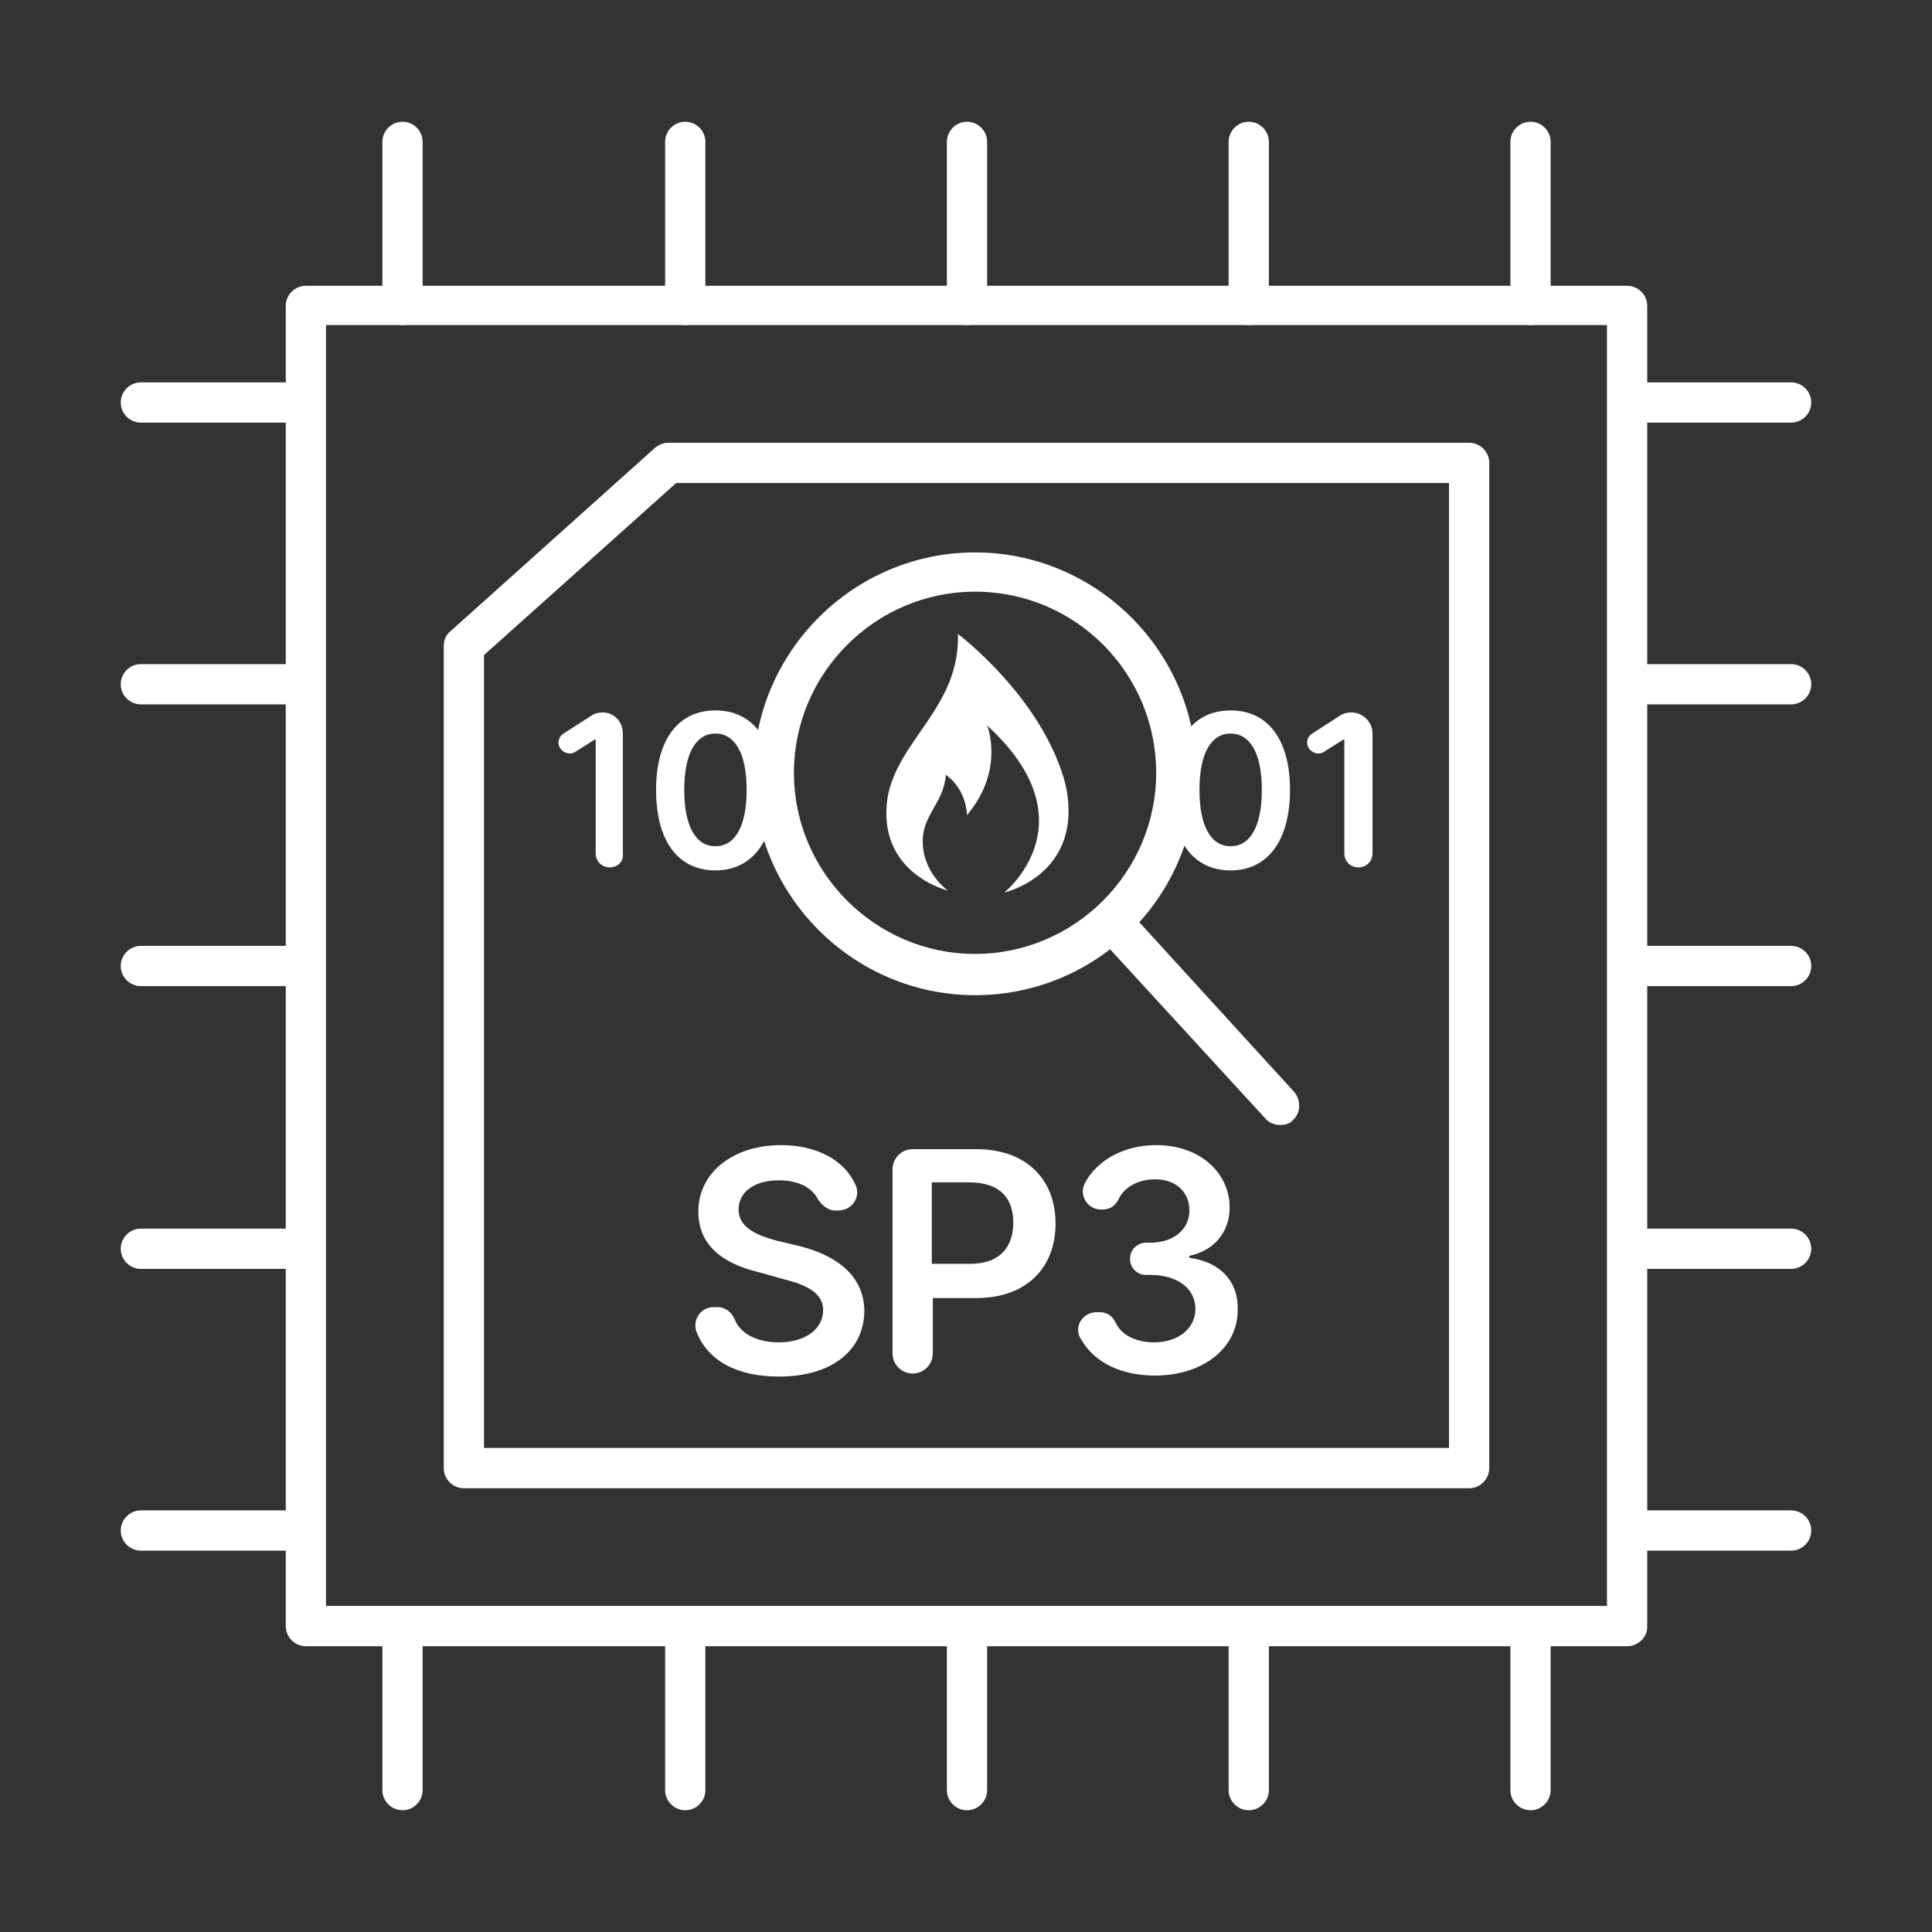 <?xml version="1.0" encoding="utf-8"?>
<!-- Generator: Adobe Illustrator 27.6.1, SVG Export Plug-In . SVG Version: 6.00 Build 0)  -->
<svg version="1.1" id="Security_Networking" xmlns="http://www.w3.org/2000/svg" xmlns:xlink="http://www.w3.org/1999/xlink"
	 x="0px" y="0px" viewBox="0 0 192 192" style="enable-background:new 0 0 192 192;" xml:space="preserve">
<rect x="0" y="0" width="192" height="192" fill="#333333" stroke="none"/>
<style type="text/css">
	.st0{fill:#FFFFFF;}
</style>
<path class="st0" d="M161.7,163.6H30.4c-1.1,0-2-0.9-2-2V30.4c0-1.1,0.9-2,2-2h131.3c1.1,0,2,0.9,2,2v131.3
	C163.7,162.7,162.8,163.6,161.7,163.6L161.7,163.6z M32.4,159.6h127.3V32.3H32.4L32.4,159.6L32.4,159.6z"/>
<path class="st0" d="M146,147.9H46.1c-1.1,0-2-0.9-2-2V64.2c0-0.6,0.2-1.1,0.7-1.5l20.3-18.2c0.4-0.3,0.8-0.5,1.3-0.5H146
	c1.1,0,2,0.9,2,2v99.9C148,147,147.1,147.9,146,147.9z M48.1,143.9H144V48H67.2L48.1,65.1V143.9L48.1,143.9z"/>
<path class="st0" d="M40,32.3c-1.1,0-2-0.9-2-2V14.1c0-1.1,0.9-2,2-2s2,0.9,2,2v16.2C42,31.4,41.1,32.3,40,32.3z"/>
<path class="st0" d="M152.1,32.3c-1.1,0-2-0.9-2-2V14.1c0-1.1,0.9-2,2-2s2,0.9,2,2v16.2C154.1,31.4,153.2,32.3,152.1,32.3z"/>
<path class="st0" d="M68.1,32.3c-1.1,0-2-0.9-2-2V14.1c0-1.1,0.9-2,2-2s2,0.9,2,2v16.2C70.1,31.4,69.2,32.3,68.1,32.3z"/>
<path class="st0" d="M96.1,32.3c-1.1,0-2-0.9-2-2V14.1c0-1.1,0.9-2,2-2s2,0.9,2,2v16.2C98.1,31.4,97.2,32.3,96.1,32.3z"/>
<path class="st0" d="M124.1,32.3c-1.1,0-2-0.9-2-2V14.1c0-1.1,0.9-2,2-2s2,0.9,2,2v16.2C126.1,31.4,125.2,32.3,124.1,32.3z"/>
<path class="st0" d="M40,179.9c-1.1,0-2-0.9-2-2v-16.2c0-1.1,0.9-2,2-2s2,0.9,2,2v16.2C42,179,41.1,179.9,40,179.9z"/>
<path class="st0" d="M152.1,179.9c-1.1,0-2-0.9-2-2v-16.2c0-1.1,0.9-2,2-2s2,0.9,2,2v16.2C154.1,179,153.2,179.9,152.1,179.9z"/>
<path class="st0" d="M68.1,179.9c-1.1,0-2-0.9-2-2v-16.2c0-1.1,0.9-2,2-2s2,0.9,2,2v16.2C70.1,179,69.2,179.9,68.1,179.9z"/>
<path class="st0" d="M96.1,179.9c-1.1,0-2-0.9-2-2v-16.2c0-1.1,0.9-2,2-2s2,0.9,2,2v16.2C98.1,179,97.2,179.9,96.1,179.9z"/>
<path class="st0" d="M124.1,179.9c-1.1,0-2-0.9-2-2v-16.2c0-1.1,0.9-2,2-2s2,0.9,2,2v16.2C126.1,179,125.2,179.9,124.1,179.9z"/>
<path class="st0" d="M178,154.1h-16.2c-1.1,0-2-0.9-2-2s0.9-2,2-2H178c1.1,0,2,0.9,2,2S179.1,154.1,178,154.1z"/>
<path class="st0" d="M178,42h-16.2c-1.1,0-2-0.9-2-2s0.9-2,2-2H178c1.1,0,2,0.9,2,2S179.1,42,178,42z"/>
<path class="st0" d="M178,126.1h-16.2c-1.1,0-2-0.9-2-2s0.9-2,2-2H178c1.1,0,2,0.9,2,2S179.1,126.1,178,126.1z"/>
<path class="st0" d="M178,98h-16.2c-1.1,0-2-0.9-2-2s0.9-2,2-2H178c1.1,0,2,0.9,2,2S179.1,98,178,98z"/>
<path class="st0" d="M178,70h-16.2c-1.1,0-2-0.9-2-2s0.9-2,2-2H178c1.1,0,2,0.9,2,2S179.1,70,178,70z"/>
<path class="st0" d="M30.3,154.1H14c-1.1,0-2-0.9-2-2s0.9-2,2-2h16.2c1.1,0,2,0.9,2,2S31.4,154.1,30.3,154.1z"/>
<path class="st0" d="M30.3,42H14c-1.1,0-2-0.9-2-2s0.9-2,2-2h16.2c1.1,0,2,0.9,2,2S31.4,42,30.3,42z"/>
<path class="st0" d="M30.3,126.1H14c-1.1,0-2-0.9-2-2s0.9-2,2-2h16.2c1.1,0,2,0.9,2,2S31.4,126.1,30.3,126.1z"/>
<path class="st0" d="M30.3,98H14c-1.1,0-2-0.9-2-2s0.9-2,2-2h16.2c1.1,0,2,0.9,2,2S31.4,98,30.3,98z"/>
<path class="st0" d="M30.3,70H14c-1.1,0-2-0.9-2-2s0.9-2,2-2h16.2c1.1,0,2,0.9,2,2S31.4,70,30.3,70z"/>
<g>
	<path class="st0" d="M77.4,117.3c-2.5,0-4,1.2-4,2.9c0,1.9,2,2.6,3.8,3.1l2.1,0.5c3.3,0.8,6.5,2.6,6.6,6.4c0,3.9-3.1,6.6-8.5,6.6
		c-4.2,0-7.1-1.6-8.2-4.5c-0.4-1.2,0.5-2.4,1.7-2.4h0.4c0.8,0,1.4,0.5,1.7,1.2c0.6,1.5,2.3,2.3,4.4,2.3c2.6,0,4.4-1.3,4.4-3.2
		c0-1.7-1.6-2.5-4-3.1l-2.5-0.7c-3.7-0.9-5.9-2.8-5.9-6c0-3.9,3.5-6.6,8.2-6.6c3.6,0,6.3,1.5,7.4,3.9c0.6,1.2-0.3,2.6-1.7,2.6H83
		c-0.7,0-1.3-0.5-1.7-1.1C80.7,118,79.3,117.3,77.4,117.3L77.4,117.3z"/>
	<path class="st0" d="M88.7,116.2c0-1.1,0.9-2,2-2H97c5.1,0,7.9,3.1,7.9,7.4s-2.8,7.4-7.9,7.4h-4.3v5.5c0,1.1-0.9,2-2,2l0,0
		c-1.1,0-2-0.9-2-2V116.2z M96.4,125.6c3,0,4.3-1.7,4.3-4.1s-1.3-4-4.4-4h-3.7v8.1H96.4z"/>
	<path class="st0" d="M109,130.4h0.3c0.7,0,1.3,0.4,1.6,1.1c0.6,1.2,2,1.9,3.8,1.9c2.4,0,4.1-1.4,4.1-3.3c0-2-1.7-3.4-4.5-3.4h-0.4
		c-0.9,0-1.6-0.7-1.6-1.6l0,0c0-0.9,0.7-1.6,1.6-1.6h0.4c2.3,0,3.9-1.3,3.9-3.2c0-1.9-1.4-3.1-3.4-3.1c-1.6,0-3,0.7-3.6,1.9
		c-0.3,0.7-0.9,1.1-1.6,1.1h-0.2c-1.3,0-2.2-1.4-1.6-2.6c1.2-2.3,3.9-3.8,7.1-3.8c4.4,0,7.3,2.8,7.3,6.2c0,2.5-1.6,4.3-4,4.8v0.2
		c3.1,0.4,4.9,2.4,4.8,5.2c0,3.8-3.5,6.5-8.2,6.5c-3.4,0-6-1.3-7.3-3.5C106.6,132,107.5,130.4,109,130.4L109,130.4z"/>
</g>
<g>
	<g>
		<g>
			<path class="st0" d="M96.9,98.9c-12.1,0-22-9.9-22-22s9.9-22,22-22s22,9.9,22,22S109.1,98.9,96.9,98.9z M96.9,58.8
				c-9.9,0-18,8.1-18,18s8.1,18,18,18s18-8.1,18-18S106.9,58.8,96.9,58.8z"/>
		</g>
		<path class="st0" d="M127.2,111.8c-0.5,0-1.1-0.2-1.5-0.7L109,92.9c-0.7-0.8-0.7-2.1,0.1-2.8c0.8-0.7,2.1-0.7,2.8,0.1l16.7,18.3
			c0.7,0.8,0.7,2.1-0.1,2.8C128.2,111.7,127.7,111.8,127.2,111.8z"/>
	</g>
	<g>
		<g>
			<path class="st0" d="M60.6,86.2L60.6,86.2c-0.8,0-1.4-0.6-1.4-1.4V73.5h-0.1l-1.9,1.2c-0.7,0.5-1.7-0.1-1.7-0.9l0,0
				c0-0.4,0.2-0.7,0.5-0.9l2.8-1.8c0.3-0.2,0.7-0.3,1.1-0.3l0,0c1.1,0,2,0.9,2,2.1v11.9C62,85.6,61.4,86.2,60.6,86.2z"/>
			<path class="st0" d="M65.2,78.5c0-5,2.2-7.9,5.9-7.9s5.9,2.9,5.9,7.9s-2.2,8-5.9,8C67.4,86.5,65.2,83.6,65.2,78.5z M74.2,78.5
				c0-3.7-1.2-5.6-3.1-5.6S68,74.8,68,78.5c0,3.7,1.2,5.6,3.1,5.6S74.2,82.2,74.2,78.5z"/>
			<path class="st0" d="M116.4,78.5c0-5,2.2-7.9,5.9-7.9s5.9,2.9,5.9,7.9s-2.2,8-5.9,8C118.6,86.5,116.4,83.6,116.4,78.5z
				 M125.4,78.5c0-3.7-1.2-5.6-3.1-5.6s-3.1,1.9-3.1,5.6c0,3.7,1.2,5.6,3.1,5.6S125.4,82.2,125.4,78.5z"/>
			<path class="st0" d="M135,86.2L135,86.2c-0.8,0-1.4-0.6-1.4-1.4V73.5h-0.1l-1.9,1.2c-0.7,0.5-1.7-0.1-1.7-0.9l0,0
				c0-0.4,0.2-0.7,0.5-0.9l2.8-1.8c0.3-0.2,0.7-0.3,1.1-0.3l0,0c1.1,0,2.1,0.9,2.1,2.1v11.9C136.4,85.6,135.8,86.2,135,86.2
				L135,86.2z"/>
		</g>
		<path class="st0" d="M99.8,88.7c0,0,8.8-7-1.7-16.6c0,0,1.8,4.4-2,8.9c0,0,0-2.5-2.1-4c-0.2,2.7-2.2,3.9-2.3,6.4
			c-0.1,3.3,2.5,5.1,2.5,5.1s-7.1-1.7-6-9.2c1-5.8,7.2-9,7-16.3c0,0,8.5,6.4,10.7,15C107.8,86.9,99.8,88.7,99.8,88.7L99.8,88.7z"/>
	</g>
</g>
</svg>
